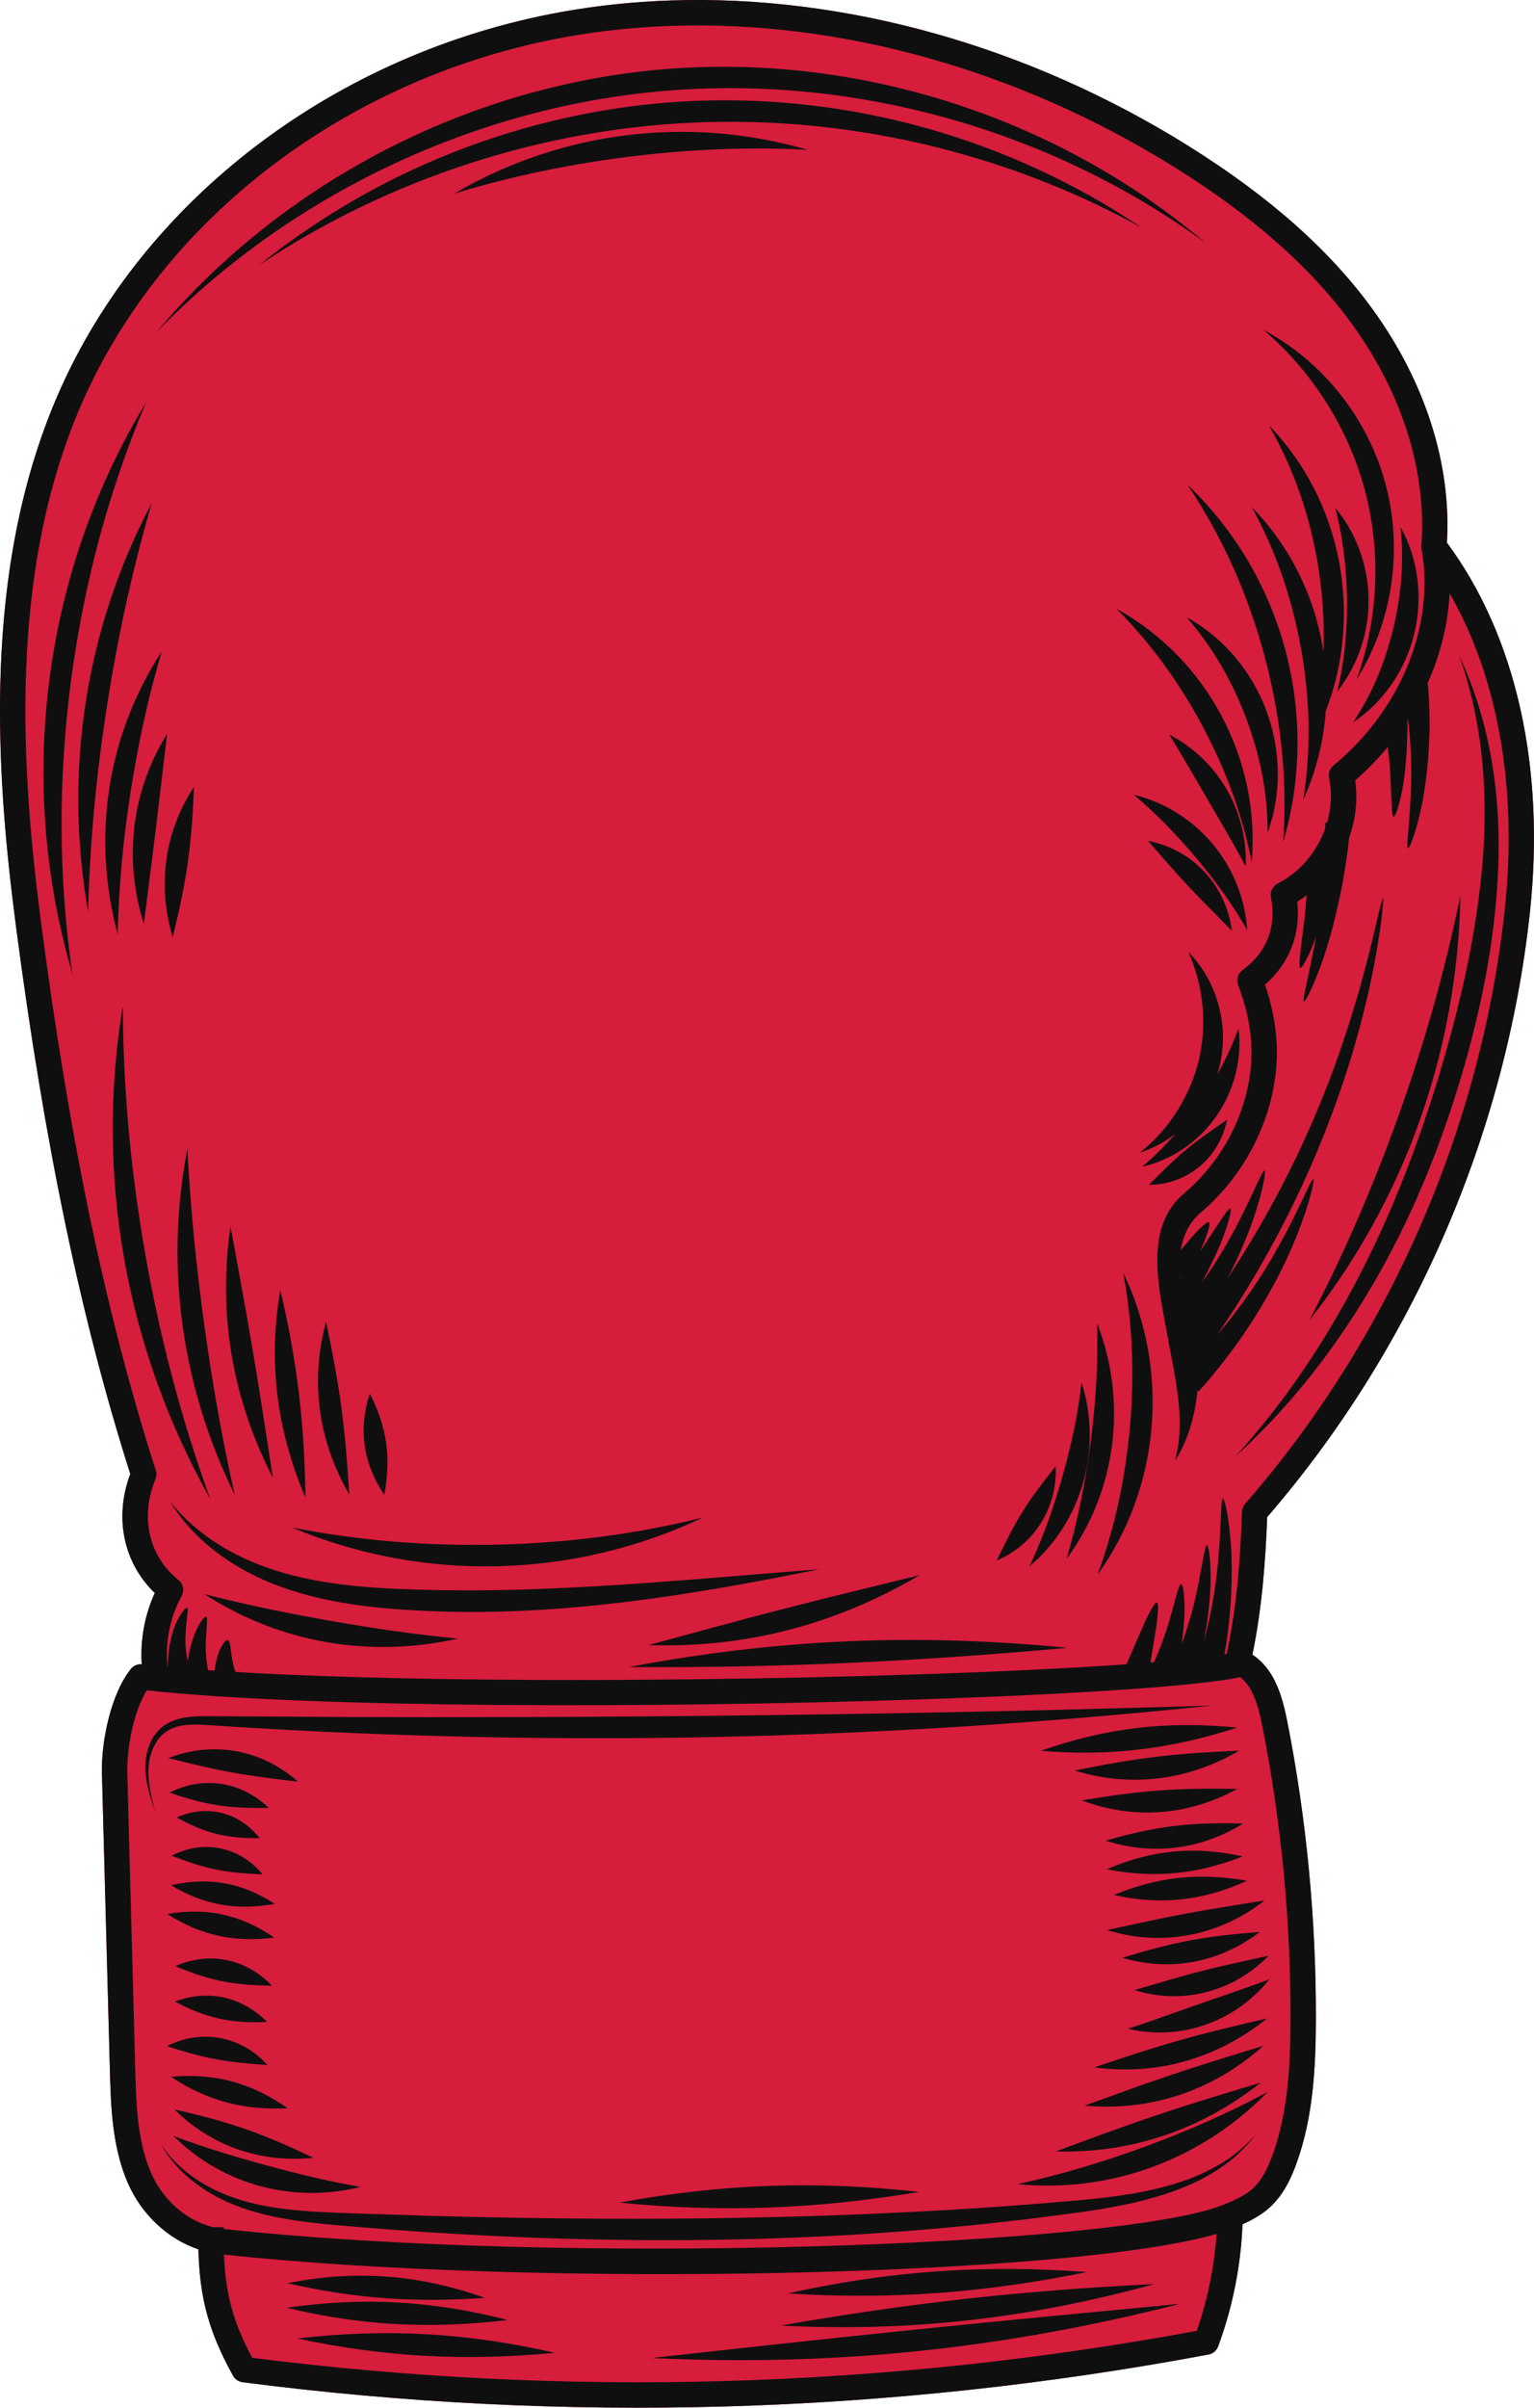 <svg version="1.1" id="图层_1" x="0px" y="0px" width="102.544px" height="160.852px" viewBox="0 0 102.544 160.852" enable-background="new 0 0 102.544 160.852" xml:space="preserve" xmlns="http://www.w3.org/2000/svg" xmlns:xlink="http://www.w3.org/1999/xlink" xmlns:xml="http://www.w3.org/XML/1998/namespace">
  <path fill="#D61D3C" d="M84.707,101.353c-0.107,2.784-0.323,5.987-0.987,9.19c1.459,0.956,1.987,2.71,2.335,4.476
	c1.292,6.57,1.933,13.295,1.907,19.99c-0.013,3.129-0.179,6.45-1.301,9.537c-0.299,0.823-0.749,1.877-1.575,2.727
	c-0.568,0.585-1.301,1-2.027,1.326c-0.114,2.79-0.659,5.531-1.63,8.159c-0.104,0.28-0.347,0.485-0.64,0.54
	c-21.373,4.006-43.1,4.629-64.576,1.85c-0.267-0.035-0.502-0.194-0.633-0.43c-1.59-2.863-2.237-5.142-2.318-8.446
	c-2.046-0.691-3.825-2.341-4.742-4.489c-1.039-2.433-1.112-5.141-1.176-7.531l-0.53-19.762c-0.057-2.151,0.601-5.334,1.935-6.993
	c0.156-0.194,0.387-0.308,0.632-0.316c0.032-0.001,0.063,0.002,0.094,0.004c-0.106-1.625,0.192-3.282,0.872-4.76
	c-2.096-2.02-2.73-5.046-1.639-7.955C5.406,88.094,2.977,76.46,1.069,61.894C-0.293,51.5-1.207,38.07,3.862,26.389
	C9.533,13.321,22.449,3.513,37.567,0.793c2.376-0.427,4.805-0.68,7.263-0.763c11.607-0.39,23.889,3.014,34.646,9.741
	c5.429,3.395,9.466,6.987,12.343,10.98c3.48,4.83,5.214,10.322,4.903,15.501c4.63,6.249,6.597,15.025,5.542,24.756
	C100.662,75.796,94.43,90.111,84.707,101.353z" class="color c1"/>
  <path fill="#0F0F0F" d="M18.176,132.66c-1.229-0.019-2.285-0.09-3.31-0.296c-1.026-0.203-2.019-0.54-3.145-1.012
	C14.012,130.347,16.453,130.852,18.176,132.66z M11.693,133.712c2.063,1.122,3.799,1.482,6.162,1.365
	C16.15,133.387,13.953,132.889,11.693,133.712z M19.233,140.847c-2.422-1.696-4.856-2.363-7.806-2.104
	C13.848,140.352,16.305,140.992,19.233,140.847z M14.462,137.577c1.061,0.199,2.146,0.291,3.418,0.384
	c-1.73-1.932-4.408-2.447-6.722-1.264C12.362,137.084,13.399,137.383,14.462,137.577z M11.255,117.45
	c1.533,0.393,2.9,0.721,4.287,0.968c1.386,0.252,2.793,0.422,4.38,0.612C17.513,116.888,14.266,116.285,11.255,117.45z
	 M18.373,127.193c-2.207-1.421-4.372-1.821-6.938-1.248C13.637,127.279,15.82,127.65,18.373,127.193z M11.663,140.926
	c2.485,2.461,5.776,3.591,9.287,3.23c-1.6-0.763-3.049-1.399-4.539-1.916C14.922,141.718,13.393,141.316,11.663,140.926z
	 M18.338,129.444c-2.244-1.527-4.477-2.029-7.157-1.577C13.423,129.306,15.675,129.781,18.338,129.444z M82.142,144.209
	c-0.672,0.453-1.385,0.83-2.122,1.149c-1.482,0.615-3.039,0.988-4.606,1.24c-1.569,0.252-3.146,0.394-4.731,0.518
	c-1.58,0.14-3.157,0.247-4.728,0.363c-3.145,0.207-6.271,0.369-9.39,0.492c-3.119,0.114-6.23,0.187-9.342,0.23
	c-6.224,0.072-12.451,0.006-18.757-0.175c-1.576-0.052-3.158-0.104-4.745-0.156c-1.589-0.056-3.175-0.103-4.747-0.3
	c-1.568-0.197-3.133-0.554-4.575-1.253c-1.435-0.689-2.767-1.711-3.656-3.108c0.775,1.446,2.044,2.586,3.461,3.391
	c1.423,0.817,3.013,1.289,4.598,1.586c1.592,0.297,3.191,0.429,4.767,0.561c1.579,0.134,3.155,0.255,4.729,0.359
	c6.295,0.423,12.55,0.612,18.815,0.54c3.132-0.043,6.267-0.144,9.409-0.321c3.142-0.184,6.291-0.437,9.451-0.765
	c1.579-0.178,3.163-0.352,4.748-0.568c1.583-0.2,3.185-0.425,4.774-0.77c0.795-0.172,1.584-0.385,2.365-0.63
	c0.778-0.259,1.544-0.559,2.284-0.922c0.735-0.375,1.441-0.808,2.093-1.317c0.642-0.522,1.222-1.116,1.724-1.772
	C83.415,143.197,82.803,143.741,82.142,144.209z M74.004,128.939c3.634,1.141,7.508,0.403,10.532-1.978
	c-1.901,0.315-3.599,0.568-5.284,0.887C77.566,128.159,75.892,128.536,74.004,128.939z M24.096,146.099
	c-2.285-0.395-4.307-0.902-6.317-1.444c-2.007-0.553-4.005-1.142-6.18-1.956C14.852,145.947,19.595,147.233,24.096,146.099z
	 M84.214,129.067c-1.689,0.132-3.179,0.289-4.648,0.566c-1.47,0.273-2.916,0.665-4.538,1.16
	C78.228,131.749,81.533,131.114,84.214,129.067z M74.465,126.595c3.103,0.713,5.964,0.389,8.889-0.945
	C80.167,125.091,77.464,125.367,74.465,126.595z M75.844,132.95c3.179,1.014,6.62,0.119,8.964-2.3
	c-1.647,0.373-3.089,0.668-4.511,1.036C78.873,132.046,77.468,132.479,75.844,132.95z M11.333,119.759
	c1.174,0.403,2.202,0.689,3.256,0.847c1.053,0.161,2.129,0.193,3.38,0.178C16.142,119.018,13.608,118.616,11.333,119.759z
	 M75.402,135.536c3.505,0.835,7.186-0.462,9.456-3.308c-1.703,0.644-3.22,1.137-4.723,1.666
	C78.629,134.414,77.136,134.972,75.402,135.536z M68.007,145.915c6.217,0.615,12.325-1.633,16.739-6.163
	c-2.777,1.498-5.447,2.639-8.162,3.644C73.864,144.389,71.092,145.25,68.007,145.915z M84.278,139.134
	c-2.437,0.733-4.677,1.41-6.893,2.155c-2.218,0.74-4.413,1.549-6.799,2.441C75.614,143.869,80.284,142.29,84.278,139.134z
	 M77.149,152.595c-8.684,0.417-16.381,1.261-24.949,2.77C60.797,155.803,68.746,154.905,77.149,152.595z M78.46,121.994
	c-1.476,0.18-2.933,0.509-4.546,0.973c3.143,1.014,6.347,0.601,9.191-1.139C81.43,121.777,79.937,121.811,78.46,121.994z
	 M78.447,138.567c-1.927,0.64-3.833,1.34-5.941,2.103c4.405,0.408,8.616-1.012,11.948-3.999
	C82.316,137.334,80.371,137.92,78.447,138.567z M72.662,151.788c-6.946-0.514-13.19-0.079-19.996,1.429
	C59.546,153.651,65.824,153.181,72.662,151.788z M81.523,71.226c0.662-2.692-0.151-5.683-2.089-7.628
	c0.568,1.242,0.857,2.498,0.959,3.717c0.099,1.22,0.008,2.408-0.265,3.544c-0.276,1.135-0.738,2.233-1.382,3.273
	c-0.646,1.037-1.474,2.022-2.546,2.87c0.852-0.269,1.648-0.698,2.359-1.245c-0.644,0.746-1.361,1.476-2.206,2.186
	c2.013-0.449,3.797-1.705,4.958-3.381c1.169-1.67,1.741-3.79,1.48-5.862c-0.407,1.14-0.891,2.144-1.424,3.078
	C81.425,71.596,81.478,71.412,81.523,71.226z M32.408,153.513c-4.389-1.564-8.615-1.889-13.19-0.98
	C23.704,153.566,27.764,153.844,32.408,153.513z M17.36,122.807c-1.384-1.745-3.509-2.288-5.553-1.389
	c0.95,0.523,1.787,0.886,2.666,1.102C15.351,122.738,16.269,122.807,17.36,122.807z M33.939,154.992
	c-5.025-1.288-9.639-1.554-14.778-0.818C24.147,155.374,28.789,155.61,33.939,154.992z M19.872,156.224
	c5.814,1.249,11.221,1.529,17.212,0.96C31.221,155.848,25.848,155.537,19.872,156.224z M69.578,116.965
	c4.578,0.39,8.695-0.117,13.116-1.547C78.067,114.949,73.971,115.421,69.578,116.965z M61.448,146.434
	c-6.921-0.76-13.173-0.547-20.025,0.717C48.281,147.829,54.569,147.583,61.448,146.434z M12.233,115.27
	c0.742-0.114,1.527-0.024,2.327,0.021c3.184,0.206,6.347,0.381,9.498,0.507c6.301,0.259,12.551,0.363,18.81,0.316
	c12.518-0.1,25.073-0.808,38.148-2.171c-13.091,0.407-25.559,0.626-38.03,0.726c-6.236,0.046-12.472,0.062-18.787,0.044
	c-3.159-0.018-6.336-0.037-9.542-0.055c-0.795,0.005-1.619-0.053-2.455,0.114c-0.414,0.086-0.83,0.231-1.188,0.479
	c-0.363,0.242-0.648,0.582-0.854,0.951c-0.408,0.749-0.509,1.615-0.411,2.429c0.095,0.82,0.355,1.6,0.614,2.376
	c-0.2-0.786-0.398-1.576-0.436-2.369c-0.044-0.788,0.11-1.584,0.508-2.228C10.823,115.753,11.492,115.37,12.233,115.27z
	 M82.711,119.511c-1.868-0.031-3.543-0.02-5.211,0.104c-1.667,0.12-3.325,0.354-5.17,0.667
	C75.78,121.586,79.443,121.3,82.711,119.511z M14.445,124.899c0.956,0.195,1.941,0.269,3.112,0.327
	c-1.512-1.853-3.963-2.367-6.083-1.248C12.56,124.397,13.487,124.708,14.445,124.899z M78.876,136.3
	c-1.861,0.523-3.697,1.129-5.721,1.817c4.18,0.563,8.222-0.596,11.543-3.272C82.617,135.326,80.735,135.771,78.876,136.3z
	 M71.843,118.285c3.735,1.15,7.589,0.671,10.994-1.329c-1.977,0.085-3.758,0.194-5.527,0.409
	C75.54,117.575,73.785,117.891,71.843,118.285z M83.08,124.022c-3.22-0.708-6.06-0.45-9.093,0.859
	C77.173,125.507,80.026,125.216,83.08,124.022z M43.575,157.532c12.124,0.578,23.388-0.587,35.3-3.618
	c-6.099,0.58-11.88,1.125-17.657,1.718C55.441,156.221,49.668,156.857,43.575,157.532z M4.723,45.64
	c0.828-6.297,2.403-12.511,5.037-18.75c-3.474,5.736-5.617,12.031-6.456,18.498c-0.834,6.468-0.38,13.145,1.532,19.664
	C3.868,58.352,3.923,51.941,4.723,45.64z M13.665,106.501c5.043,3.253,11.029,4.297,16.949,2.969
	c-3.016-0.288-5.776-0.707-8.525-1.185C19.341,107.797,16.604,107.251,13.665,106.501z M8.733,52.884
	c0.485-3.071,1.119-6.121,2.077-9.356c-3.645,5.59-4.702,12.377-2.94,18.899C7.935,59.056,8.26,55.957,8.733,52.884z M9.734,83.925
	c-0.949-5.4-1.501-10.876-1.525-16.717C7.267,72.914,7.327,78.594,8.305,84.12c0.983,5.526,2.88,10.917,5.749,16.02
	C12.063,94.653,10.699,89.322,9.734,83.925z M10.146,33.603c-2.232,4.219-3.692,8.67-4.407,13.247
	c-0.711,4.577-0.685,9.291,0.151,14.054c0.119-4.82,0.575-9.322,1.266-13.784C7.859,42.66,8.796,38.234,10.146,33.603z
	 M89.259,33.926c0.554,2.142,0.75,4.122,0.783,6.107c0.017,1.984-0.124,3.987-0.652,6.161c1.398-1.754,2.119-3.967,2.095-6.156
	C91.465,37.849,90.7,35.649,89.259,33.926z M44.298,6.084C50.54,5.542,56.892,6.136,63.05,7.818
	c6.153,1.687,12.132,4.465,17.532,8.408c-5.085-4.305-10.968-7.466-17.154-9.422c-6.189-1.955-12.702-2.713-19.123-2.173
	c-6.42,0.546-12.715,2.387-18.49,5.355c-5.772,2.969-11.043,7.077-15.333,12.181c4.606-4.731,9.968-8.452,15.703-11.154
	C31.924,8.314,38.055,6.629,44.298,6.084z M88.716,26.978c1.124,1.797,1.969,3.721,2.509,5.727c0.539,2.006,0.776,4.102,0.702,6.236
	c-0.077,2.133-0.464,4.309-1.242,6.454c2.416-3.866,3.101-8.674,1.945-13.021c-1.153-4.347-4.136-8.182-8.158-10.328
	C86.187,23.506,87.591,25.181,88.716,26.978z M87.122,53.423c0.862-1.892,1.355-3.901,1.501-5.925
	c2.503-6.422,1.088-14.065-3.798-19.074c1.926,3.36,2.977,6.854,3.439,10.415c0.192,1.557,0.266,3.137,0.208,4.735
	c-0.538-3.595-2.167-7.023-4.792-9.689c1.696,3.096,2.713,6.238,3.296,9.458C87.54,46.565,87.68,49.892,87.122,53.423z
	 M97.625,59.823c-1.051,5.149-2.428,9.895-4.076,14.541c-1.66,4.642-3.592,9.19-6.026,13.848c3.222-4.084,5.673-8.558,7.367-13.314
	C96.581,70.141,97.525,65.093,97.625,59.823z M99.062,58.103c-0.446,4.738-1.538,9.354-2.91,13.887
	c-1.381,4.526-3.075,8.971-5.287,13.235c-2.205,4.262-4.903,8.363-8.282,12.077c3.704-3.362,6.746-7.303,9.199-11.506
	c2.462-4.206,4.308-8.693,5.721-13.29c1.4-4.594,2.411-9.35,2.636-14.24c0.233-4.866-0.462-9.928-2.597-14.468
	C99.206,48.48,99.503,53.379,99.062,58.103z M93.141,41.978c-0.523,2.131-1.314,4.225-2.689,6.28
	c2.065-1.372,3.514-3.55,4.085-5.916c0.58-2.363,0.294-4.968-0.918-7.137C93.88,37.636,93.643,39.841,93.141,41.978z M82.025,74.802
	c-1.057,0.741-1.937,1.333-2.746,2.011c-0.814,0.671-1.556,1.428-2.475,2.339c1.266,0.001,2.463-0.447,3.387-1.221
	C81.117,77.16,81.778,76.056,82.025,74.802z M84.707,101.353c-0.107,2.784-0.323,5.987-0.987,9.19
	c1.459,0.956,1.987,2.71,2.335,4.476c1.292,6.57,1.933,13.295,1.907,19.99c-0.013,3.129-0.179,6.45-1.301,9.537
	c-0.299,0.823-0.749,1.877-1.575,2.727c-0.568,0.585-1.301,1-2.027,1.326c-0.114,2.79-0.659,5.531-1.63,8.159
	c-0.104,0.28-0.347,0.485-0.64,0.54c-21.373,4.006-43.1,4.629-64.576,1.85c-0.267-0.035-0.502-0.194-0.633-0.43
	c-1.59-2.863-2.237-5.142-2.318-8.446c-2.046-0.691-3.825-2.341-4.742-4.489c-1.039-2.433-1.112-5.141-1.176-7.531l-0.53-19.762
	c-0.057-2.151,0.601-5.334,1.935-6.993c0.156-0.194,0.387-0.308,0.632-0.316c0.032-0.001,0.063,0.002,0.094,0.004
	c-0.106-1.625,0.192-3.282,0.872-4.76c-2.096-2.02-2.73-5.046-1.639-7.955C5.406,88.094,2.977,76.46,1.069,61.894
	C-0.293,51.5-1.207,38.07,3.862,26.389C9.533,13.321,22.449,3.513,37.567,0.793c2.376-0.427,4.805-0.68,7.263-0.763
	c11.607-0.39,23.889,3.014,34.646,9.741c5.429,3.395,9.466,6.987,12.343,10.98c3.48,4.83,5.214,10.322,4.903,15.501
	c4.63,6.249,6.597,15.025,5.542,24.756C100.662,75.796,94.43,90.111,84.707,101.353z M81.324,149.241
	c-9.686,2.842-45.42,3.637-66.353,1.379c0.106,2.67,0.641,4.566,1.888,6.899c20.999,2.671,42.238,2.065,63.141-1.801
	C80.73,153.62,81.17,151.449,81.324,149.241z M82.908,112.046c-2.8,0.601-11.097,1.141-21.341,1.485
	c-17.446,0.587-40.539,0.606-51.756-0.602c-0.865,1.387-1.347,3.842-1.302,5.516l0.53,19.762c0.063,2.347,0.127,4.774,1.039,6.909
	c0.793,1.856,2.377,3.236,4.146,3.668l0.733,0.016c-0.001,0.037-0.001,0.073-0.001,0.11c22.671,2.477,59.646,1.162,66.716-1.573
	c0.782-0.302,1.654-0.687,2.199-1.248c0.469-0.483,0.839-1.138,1.197-2.124c1.034-2.841,1.187-5.986,1.199-8.962
	c0.026-6.582-0.604-13.195-1.875-19.654C84.129,114.014,83.765,112.704,82.908,112.046z M100.582,60.825
	c0.88-8.124-0.426-15.517-3.682-21.194c-0.097,2.052-0.612,4.112-1.49,6.059l0.04-0.006c0.223,2.578,0.109,5.164-0.322,7.676
	c0,0-0.153,0.854-0.384,1.687c-0.225,0.836-0.528,1.644-0.624,1.62c-0.1-0.025,0.006-0.914,0.072-1.799
	c0.071-0.885,0.112-1.765,0.112-1.765c0.089-1.688,0.021-3.374-0.186-5.034c-0.012,0.019-0.025,0.037-0.037,0.056
	c0.018,1.442-0.072,2.875-0.279,4.282c0,0-0.088,0.554-0.226,1.097c-0.135,0.544-0.32,1.074-0.419,1.059
	c-0.101-0.015-0.122-0.596-0.148-1.169c-0.024-0.571-0.048-1.141-0.048-1.141c-0.027-0.789-0.091-1.574-0.189-2.351
	c-0.658,0.793-1.383,1.543-2.179,2.232c0.18,1.309,0.026,2.616-0.404,3.823c-0.271,2.527-0.78,5.015-1.514,7.422
	c0,0-0.286,0.917-0.644,1.807c-0.352,0.892-0.775,1.751-0.868,1.717c-0.096-0.035,0.141-1.003,0.344-1.971
	c0.208-0.968,0.389-1.935,0.389-1.935c0.031-0.157,0.056-0.315,0.085-0.472c-0.045,0.128-0.087,0.258-0.133,0.385
	c0,0-0.172,0.457-0.379,0.901c-0.206,0.444-0.447,0.874-0.543,0.845c-0.097-0.03-0.053-0.54,0.001-1.043
	c0.06-0.5,0.121-0.999,0.121-0.999c0.134-0.933,0.231-1.868,0.298-2.802c-0.203,0.151-0.41,0.297-0.628,0.43
	c0.239,2.16-0.529,4.128-2.159,5.543c0.925,2.71,1.041,5.205,0.367,7.803c-0.748,2.887-2.415,5.534-4.695,7.453
	c-0.711,0.598-1.129,1.481-1.306,2.478l0.856-0.997c0,0,0.869-0.97,1.04-0.863c0.17,0.108-0.356,1.367-0.356,1.367l-0.247,0.571
	c0.233-0.333,0.459-0.671,0.679-1.014c0,0,0.31-0.468,0.619-0.937c0.313-0.468,0.631-0.943,0.725-0.903
	c0.092,0.04-0.044,0.628-0.23,1.201c-0.184,0.573-0.415,1.13-0.415,1.13c-0.377,0.893-0.804,1.768-1.269,2.627
	c0.964-1.344,1.826-2.77,2.572-4.263c0,0,0.407-0.798,0.788-1.615c0.387-0.814,0.746-1.649,0.845-1.62
	c0.094,0.027-0.076,0.973-0.336,1.9c-0.255,0.927-0.592,1.832-0.592,1.832c-0.444,1.183-0.964,2.342-1.551,3.471
	c3.15-4.745,5.699-9.907,7.565-15.32c0,0,0.205-0.619,0.513-1.547c0.163-0.463,0.313-1.013,0.493-1.598
	c0.183-0.584,0.357-1.213,0.524-1.845c0.697-2.519,1.193-5.094,1.3-5.078c0.05,0.007-0.016,0.693-0.143,1.72
	c-0.142,1.023-0.362,2.387-0.657,3.736c-0.132,0.678-0.298,1.348-0.453,1.977c-0.148,0.632-0.304,1.215-0.449,1.713
	c-0.141,0.499-0.258,0.915-0.34,1.206c-0.092,0.288-0.144,0.453-0.144,0.453c-2.009,6.504-5.028,12.708-8.896,18.353
	c1.575-1.839,2.97-3.845,4.146-5.985c0,0,0.604-1.082,1.147-2.203c0.554-1.115,1.043-2.269,1.142-2.237
	c0.093,0.03-0.215,1.318-0.657,2.569c-0.216,0.626-0.456,1.246-0.653,1.703c-0.19,0.461-0.331,0.762-0.331,0.762
	c-1.521,3.324-3.565,6.427-6.038,9.176l-0.072-0.07c-0.171,1.695-0.653,3.418-1.51,4.693c0.658-2.281,0.174-4.807-0.294-7.25
	c-0.081-0.423-0.162-0.845-0.237-1.265c-0.044-0.245-0.09-0.495-0.138-0.749c-0.539-2.892-1.211-6.492,1.27-8.58
	c2.012-1.694,3.484-4.031,4.144-6.579c0.63-2.427,0.464-4.765-0.522-7.36c-0.136-0.36-0.015-0.766,0.296-0.991
	c1.611-1.165,2.287-2.891,1.902-4.857c-0.073-0.372,0.108-0.747,0.445-0.92c1.513-0.776,2.632-2.134,3.181-3.688
	c-0.001-0.125,0-0.251-0.002-0.376l0.123,0.004c0.279-0.969,0.342-2,0.137-3.007c-0.063-0.309,0.049-0.627,0.293-0.827
	c4.499-3.692,6.808-9.375,5.884-14.477h0.003c-0.012-0.071-0.019-0.143-0.014-0.216c0.374-4.874-1.247-10.094-4.565-14.7
	c-2.746-3.811-6.627-7.257-11.866-10.533C68.107,4.665,56.163,1.35,44.895,1.728c-2.38,0.08-4.728,0.324-7.028,0.738
	C23.3,5.086,10.866,14.513,5.418,27.067C0.515,38.365,1.417,51.496,2.75,61.673c1.913,14.599,4.349,26.219,7.667,36.565
	c0.062,0.192,0.053,0.4-0.025,0.587c-1.046,2.508-0.443,5.149,1.537,6.728c0.324,0.258,0.415,0.713,0.214,1.076
	c-0.788,1.426-1.113,3.106-0.947,4.729c0.006,0.001,0.013,0.001,0.019,0.002c-0.003-0.852,0.127-1.688,0.377-2.472
	c0,0,0.139-0.414,0.348-0.792c0.204-0.382,0.475-0.716,0.564-0.673c0.093,0.044,0.014,0.469-0.028,0.885
	c-0.047,0.416-0.067,0.821-0.067,0.821c-0.041,0.63,0.011,1.254,0.137,1.85c0.082-0.572,0.217-1.128,0.401-1.661
	c0,0,0.133-0.365,0.322-0.702c0.185-0.339,0.424-0.643,0.516-0.604c0.094,0.039,0.05,0.427,0.024,0.804
	c-0.029,0.377-0.046,0.743-0.046,0.743c-0.043,0.689,0.014,1.368,0.146,2.02c0.139,0.01,0.284,0.02,0.426,0.029
	c0.061-0.433,0.159-0.853,0.3-1.249c0,0,0.087-0.225,0.216-0.431c0.126-0.208,0.292-0.391,0.388-0.361
	c0.097,0.03,0.134,0.274,0.169,0.503c0.03,0.223,0.061,0.446,0.061,0.446c0.043,0.415,0.138,0.811,0.27,1.183
	c16.575,0.991,45.492,0.484,59.566-0.514l1.184-2.735c0,0,0.654-1.444,0.848-1.387c0.193,0.057-0.057,1.698-0.057,1.698
	l-0.376,2.303c0.079-0.006,0.16-0.013,0.238-0.019c0.496-1.1,0.905-2.251,1.211-3.441c0,0,0.123-0.442,0.245-0.884
	c0.128-0.444,0.26-0.896,0.361-0.89c0.1,0.005,0.178,0.497,0.206,0.993c0.03,0.496,0.012,0.992,0.012,0.992
	c-0.029,0.666-0.09,1.333-0.181,1.999c0.462-1.257,0.834-2.556,1.09-3.887c0,0,0.128-0.671,0.257-1.343
	c0.125-0.675,0.235-1.361,0.337-1.361c0.1,0,0.203,0.728,0.232,1.464c0.033,0.735-0.002,1.473-0.002,1.473
	c-0.062,1.177-0.217,2.352-0.443,3.519c0.527-1.948,0.869-3.957,1.011-5.993c0,0,0.069-0.884,0.108-1.777
	c0.046-0.891,0.059-1.792,0.161-1.803c0.098-0.011,0.302,0.918,0.417,1.865c0.119,0.945,0.156,1.9,0.156,1.9
	c0.078,2.212-0.082,4.443-0.465,6.648c0.047-0.008,0.098-0.016,0.143-0.024c0.714-3.295,0.925-6.637,1.028-9.504
	c0.007-0.195,0.081-0.381,0.209-0.528C92.845,89.447,99.006,75.37,100.582,60.825z M78.852,85.29
	c0.003,0.031,0.006,0.062,0.009,0.093c0.015-0.019,0.03-0.039,0.046-0.058L78.852,85.29z M75.545,95.223
	c-0.294,3.299-0.933,6.578-2.179,9.973c4.191-5.816,4.868-13.629,1.719-20.168C75.744,88.583,75.817,91.924,75.545,95.223z
	 M43.355,109.905c6.461,0.206,12.48-1.357,18.121-4.672c-3.174,0.775-6.134,1.487-9.082,2.248
	C49.445,108.238,46.509,109.044,43.355,109.905z M32.15,106.247c-1.849,0.012-3.696-0.021-5.547-0.095
	c-1.848-0.083-3.689-0.232-5.507-0.568c-1.815-0.34-3.609-0.87-5.287-1.728c-1.678-0.846-3.238-2.024-4.457-3.573
	c1.007,1.673,2.46,3.062,4.103,4.102c1.642,1.055,3.477,1.767,5.338,2.245c1.866,0.475,3.765,0.723,5.647,0.871
	c1.882,0.136,3.764,0.205,5.646,0.19c7.54-0.063,14.992-1.293,22.682-2.856C46.961,105.451,39.549,106.18,32.15,106.247z
	 M42.027,111.374c10.051,0.058,19.196-0.369,29.332-1.286C61.261,109.094,52.004,109.489,42.027,111.374z M82.345,62.185
	c-0.375-3.027-2.605-5.435-5.603-6.008c0.985,1.121,1.83,2.11,2.724,3.059C80.356,60.19,81.296,61.104,82.345,62.185z
	 M20.417,100.045c-0.06-4.917-0.553-9.077-1.678-13.867C17.916,90.964,18.484,95.531,20.417,100.045z M46.444,6.74
	c-10.4,0.446-20.68,4.193-29.097,10.953c4.446-2.961,9.189-5.205,14.071-6.786c4.884-1.579,9.914-2.496,14.982-2.718
	c5.068-0.22,10.176,0.251,15.211,1.409c5.033,1.162,10,3.011,14.734,5.629C67.396,9.201,56.846,6.32,46.444,6.74z M46.993,101.382
	c-4.693,1.164-9.195,1.693-13.699,1.81c-4.505,0.098-9.027-0.214-13.775-1.144c4.419,1.851,9.1,2.699,13.762,2.588
	C37.942,104.522,42.608,103.456,46.993,101.382z M68.376,100.958c-0.624,0.989-1.145,2.041-1.745,3.296
	c2.52-1.064,4.058-3.551,3.941-6.309C69.713,99.036,68.993,99.965,68.376,100.958z M73.337,88.392
	c0.086,2.829-0.104,5.401-0.428,7.952c-0.339,2.549-0.812,5.084-1.612,7.8C74.621,99.632,75.392,93.677,73.337,88.392z
	 M72.297,92.353c-0.253,2.294-0.718,4.301-1.271,6.277c-0.568,1.973-1.224,3.923-2.208,6.013
	C72.322,101.698,73.719,96.761,72.297,92.353z M75.791,53.094c1.615,1.363,2.919,2.746,4.149,4.197
	c1.22,1.458,2.374,2.99,3.434,4.848c-0.141-2.142-0.98-4.168-2.316-5.762C79.724,54.782,77.878,53.599,75.791,53.094z
	 M83.275,57.886c0.131-3.7-1.83-7.101-5.114-8.814c0.952,1.55,1.757,2.964,2.583,4.373C81.564,54.857,82.407,56.265,83.275,57.886z
	 M74.647,40.678c2.393,2.415,4.22,5.01,5.716,7.785c1.48,2.783,2.646,5.763,3.312,9.143C84.267,50.731,80.693,44.005,74.647,40.678z
	 M16.913,90.323c-0.457-2.731-0.964-5.452-1.502-8.391c-0.856,5.843,0.108,11.493,2.835,16.807
	C17.786,95.789,17.374,93.052,16.913,90.323z M15.694,99.866c-0.902-3.975-1.54-7.731-2.06-11.502
	c-0.51-3.773-0.903-7.562-1.108-11.635c-0.761,3.963-0.856,7.916-0.325,11.791C12.733,92.395,13.888,96.202,15.694,99.866z
	 M84.516,43.764c1.054,3.949,1.569,8.077,1.263,12.489c2.492-8.479,0.019-17.762-6.388-23.855
	C81.817,36.027,83.444,39.82,84.516,43.764z M9.615,61.732c0.277-2.193,0.539-4.271,0.802-6.35c0.247-2.081,0.494-4.162,0.754-6.358
	C8.794,52.845,8.247,57.393,9.615,61.732z M79.322,41.239c1.827,2.095,3.057,4.336,3.962,6.696c0.884,2.367,1.461,4.881,1.453,7.697
	c0.964-2.651,0.88-5.599-0.094-8.182C83.676,44.865,81.798,42.591,79.322,41.239z M21.795,88.305
	c-1.077,3.952-0.524,7.965,1.554,11.545c-0.128-2.072-0.277-3.946-0.528-5.806C22.574,92.183,22.224,90.337,21.795,88.305z
	 M12.55,57.635c0.232-1.612,0.345-3.24,0.417-5.066c-1.975,3.009-2.464,6.565-1.421,10.048
	C11.978,60.843,12.323,59.248,12.55,57.635z M24.719,93.098c-0.783,2.386-0.437,4.672,0.969,6.775
	C26.148,97.35,25.879,95.39,24.719,93.098z M53.992,10.009c-4.014-1.161-8.114-1.465-12.108-0.975
	c-3.993,0.495-7.898,1.786-11.51,3.895c3.958-1.198,7.78-1.968,11.647-2.456C45.889,9.995,49.81,9.792,53.992,10.009z" class="color c2"/>
</svg>